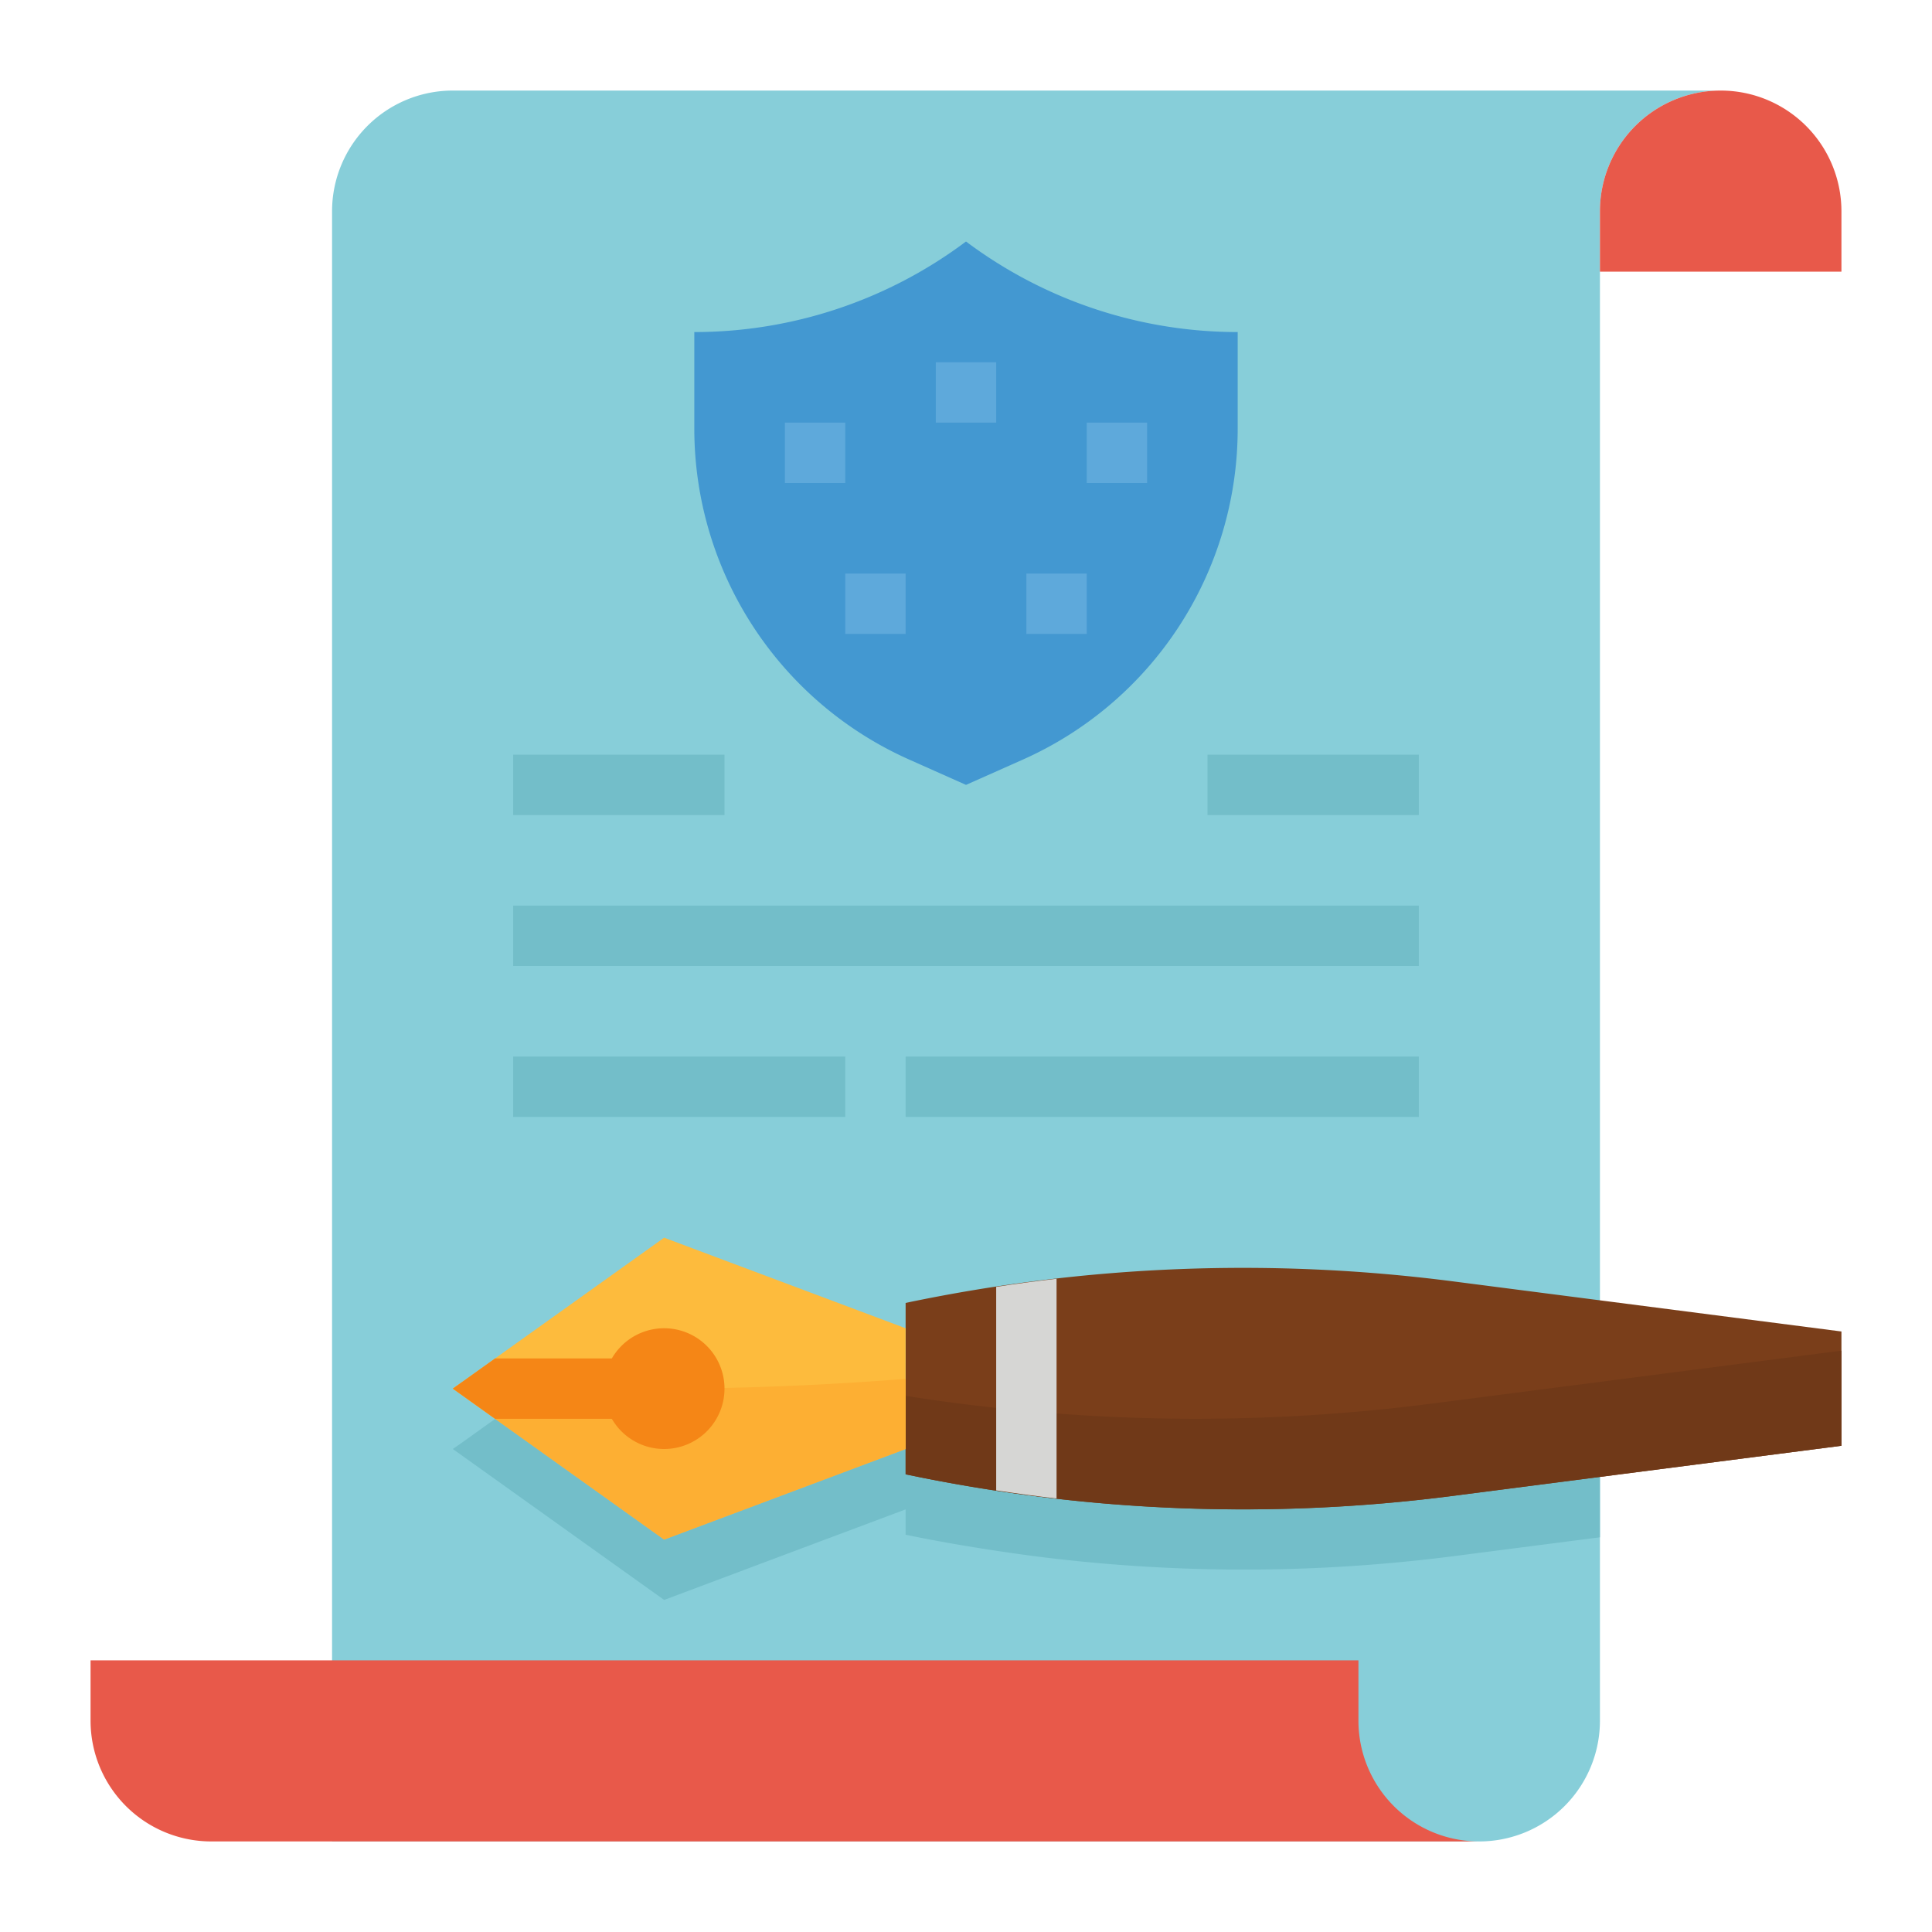 <?xml version="1.0"?>
<svg xmlns="http://www.w3.org/2000/svg" viewBox="0 0 64 64" width="512" height="512"><g id="flat"><path d="M53,57a4,4,0,0,1-4,4H11V7a4,4,0,0,1,4-4H57a4,4,0,0,0-4,4Z" style="fill:#87ced9"/><path d="M57,3h0a4,4,0,0,1,4,4V9a0,0,0,0,1,0,0H53a0,0,0,0,1,0,0V7a4,4,0,0,1,4-4Z" style="fill:#e8594a"/><path d="M48.135,44.447A54.407,54.407,0,0,0,35,44.36h0c-1.677.191-3.346.453-5,.8V46l-8-3-6.713,4.8L15,48l7,5,8-3v.839c1,.209,2,.38,3,.532h0c.665.1,1.331.192,2,.268h0a54.407,54.407,0,0,0,13.135-.087L53,50.925v-5.85Z" style="fill:#73bec9"/><path d="M3,55H45v2a4,4,0,0,0,4,4H7a4,4,0,0,1-4-4Z" style="fill:#e8594a"/><path d="M23,11v3.2a12,12,0,0,0,7.126,10.965L32,26l1.874-.833A12,12,0,0,0,41,14.2V11h0a15,15,0,0,1-9-3h0a15,15,0,0,1-9,3Z" style="fill:#4398d1"/><rect x="31" y="12" width="2" height="2" style="fill:#5ea9db"/><rect x="34" y="19" width="2" height="2" style="fill:#5ea9db"/><rect x="26" y="14" width="2" height="2" style="fill:#5ea9db"/><rect x="36" y="14" width="2" height="2" style="fill:#5ea9db"/><rect x="28" y="19" width="2" height="2" style="fill:#5ea9db"/><rect x="17" y="30" width="30" height="2" style="fill:#73bec9"/><rect x="17" y="35" width="11" height="2" style="fill:#73bec9"/><rect x="30" y="35" width="17" height="2" style="fill:#73bec9"/><rect x="17" y="25" width="7" height="2" style="fill:#73bec9"/><rect x="40" y="25" width="7" height="2" style="fill:#73bec9"/><path d="M61,47.893l-12.865,1.66A54.364,54.364,0,0,1,30,48.839h0V43.161h0a54.364,54.364,0,0,1,18.135-.714L61,44.107Z" style="fill:#7a3e1a"/><path d="M47.4,46.5A61.156,61.156,0,0,1,30,46.238v2.6a54.364,54.364,0,0,0,18.135.714L61,47.893V44.742Z" style="fill:#703918"/><polygon points="30 44 22 41 15 46 22 51 30 48 30 44" style="fill:#fdbb3d"/><path d="M15.287,45.8,15,46l7,5,8-3V45.676A104.268,104.268,0,0,1,15.287,45.8Z" style="fill:#fdaf33"/><path d="M22,48a2,2,0,1,1,2-2A2,2,0,0,1,22,48Zm0-2h0Z" style="fill:#f58616"/><polygon points="22 45 16.4 45 15 46 16.4 47 22 47 22 45" style="fill:#f58616"/><path d="M33,42.629v6.742c.665.1,1.332.193,2,.269V42.36C34.332,42.436,33.665,42.527,33,42.629Z" style="fill:#d6d6d4"/></g></svg>
